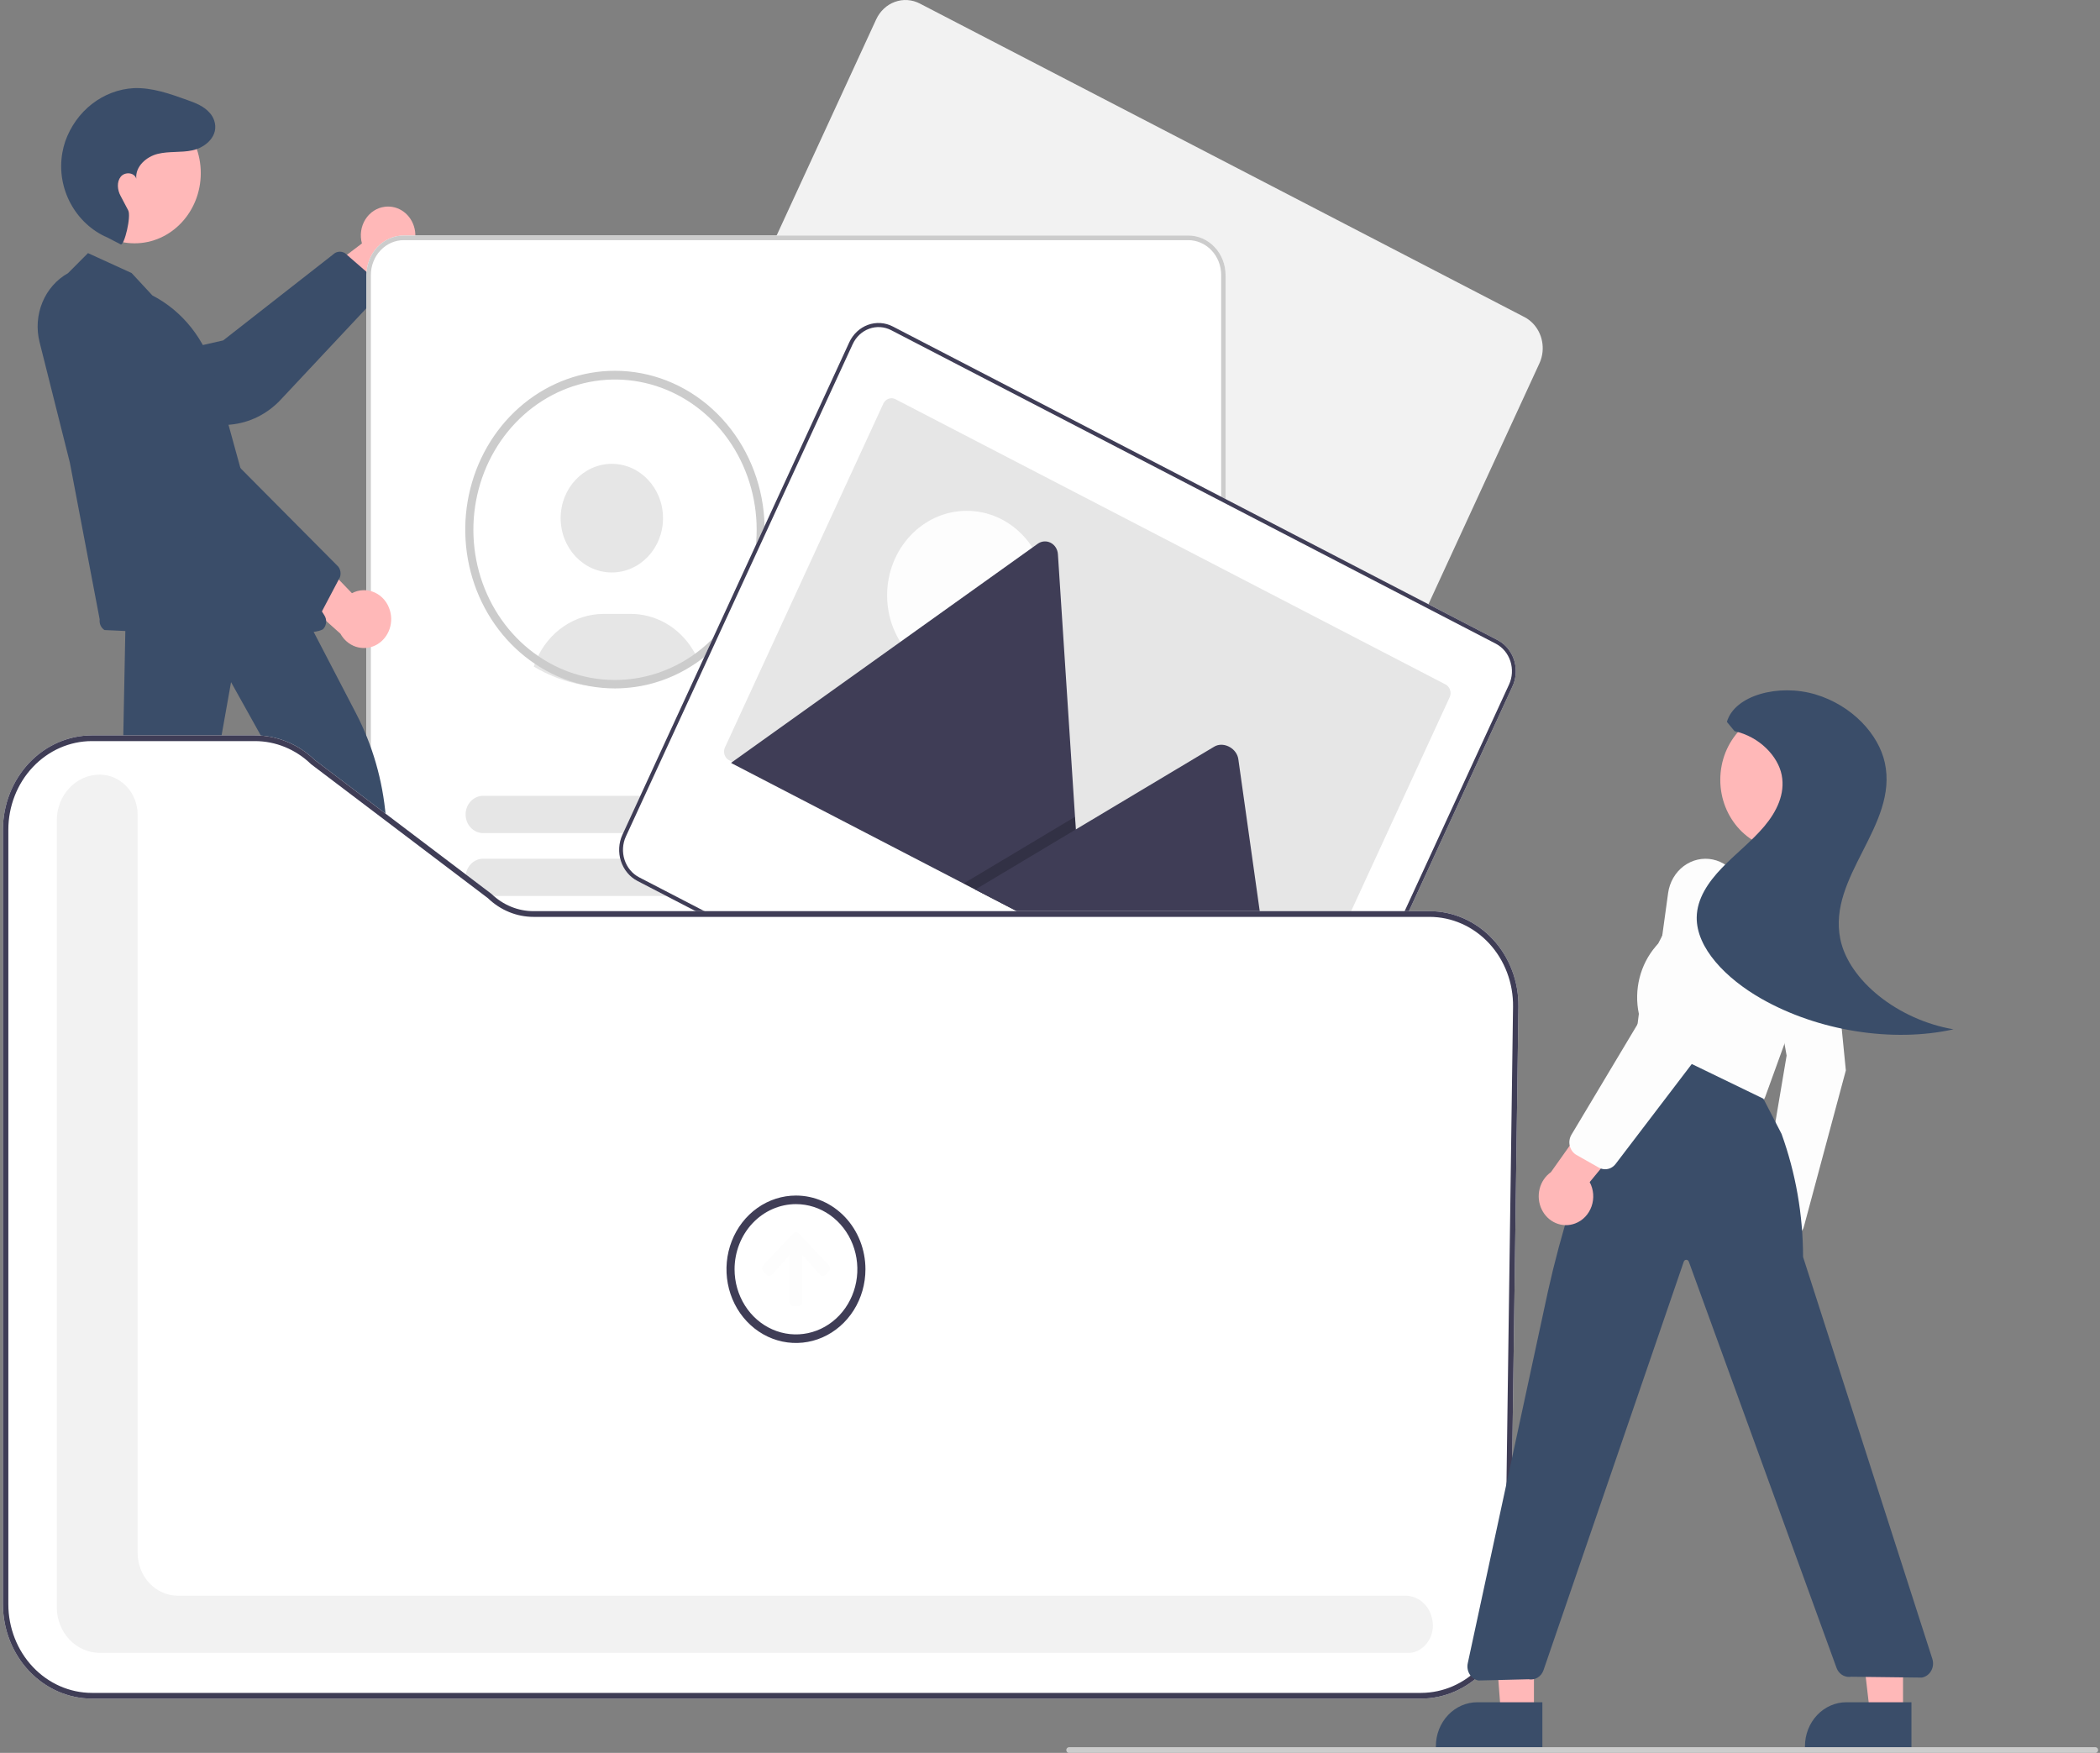 <svg width="351" height="293" viewBox="0 0 351 293" fill="none" xmlns="http://www.w3.org/2000/svg">
<rect x="0" y="0" width="351" height="293" fill="#808080" stroke="none"/>
<g clip-path="url(#clip0_22_21)">
<path d="M64.342 34.558C63.684 34.635 63.05 34.864 62.485 35.229C61.919 35.594 61.436 36.087 61.069 36.671C60.703 37.256 60.461 37.919 60.362 38.613C60.263 39.308 60.308 40.017 60.495 40.691L47.403 50.617L55.207 53.803L66.443 43.889C67.489 43.48 68.358 42.679 68.884 41.636C69.41 40.594 69.558 39.383 69.299 38.233C69.04 37.083 68.392 36.074 67.479 35.396C66.565 34.719 65.449 34.421 64.342 34.558L64.342 34.558Z" fill="#FFB8B8"/>
<path d="M63.125 49.509L46.885 66.845C44.66 69.206 41.725 70.665 38.591 70.968L18.524 72.911C17.789 72.985 17.047 72.903 16.341 72.667C15.636 72.432 14.983 72.05 14.42 71.542C13.64 70.85 13.061 69.939 12.748 68.913C12.435 67.888 12.401 66.789 12.65 65.744C12.899 64.698 13.42 63.749 14.155 63.004C14.89 62.259 15.808 61.749 16.803 61.533L37.304 56.902L55.968 42.305C56.227 42.15 56.52 42.07 56.818 42.072C57.116 42.074 57.408 42.159 57.665 42.318L62.74 46.73C63.046 46.907 63.291 47.182 63.442 47.515C63.593 47.848 63.642 48.223 63.581 48.587C63.522 48.937 63.363 49.259 63.125 49.509Z" fill="#3A4D69"/>
<path d="M257.825 58.826C257.946 57.642 257.721 56.448 257.179 55.405C256.638 54.363 255.808 53.522 254.8 52.998L153.736 0.589C153.093 0.256 152.395 0.06 151.681 0.012C150.966 -0.035 150.251 0.068 149.574 0.314C148.897 0.56 148.273 0.945 147.736 1.448C147.2 1.95 146.762 2.56 146.447 3.241L146.445 3.246L108.54 85.531C107.907 86.909 107.815 88.497 108.285 89.947C108.754 91.397 109.746 92.591 111.043 93.266L212.108 145.674C213.407 146.345 214.904 146.443 216.27 145.945C217.637 145.447 218.762 144.394 219.398 143.018L257.304 60.733C257.581 60.134 257.757 59.489 257.825 58.826Z" fill="#F2F2F2"/>
<path d="M198.618 241.459H67.481C65.83 241.457 64.248 240.76 63.08 239.522C61.913 238.283 61.256 236.604 61.254 234.852V45.972C61.256 44.22 61.913 42.541 63.08 41.302C64.248 40.063 65.83 39.367 67.481 39.365H198.618C200.269 39.367 201.852 40.063 203.019 41.302C204.186 42.541 204.843 44.22 204.845 45.972V234.852C204.843 236.604 204.186 238.283 203.019 239.522C201.852 240.76 200.269 241.457 198.618 241.459Z" fill="white"/>
<path d="M102.263 95.687C106.988 95.687 110.819 91.623 110.819 86.61C110.819 81.597 106.988 77.532 102.263 77.532C97.538 77.532 93.708 81.597 93.708 86.61C93.708 91.623 97.538 95.687 102.263 95.687Z" fill="#E6E6E6"/>
<path d="M89.223 111.419C90.432 112.148 91.698 112.767 93.005 113.268L93.236 113.353C95.871 114.335 98.643 114.834 101.435 114.831C101.996 114.831 102.538 114.81 103.043 114.769C104.273 114.689 105.496 114.51 106.701 114.234C107.362 114.081 108.021 113.898 108.659 113.69C108.813 113.642 108.956 113.594 109.112 113.542C111.711 112.648 114.153 111.306 116.34 109.568C116.165 109.216 115.973 108.874 115.764 108.542C114.64 106.719 113.105 105.222 111.298 104.187C109.491 103.152 107.469 102.612 105.415 102.615H100.912C98.537 102.615 96.212 103.34 94.214 104.703C92.217 106.065 90.63 108.008 89.644 110.301C89.486 110.666 89.346 111.039 89.223 111.419Z" fill="#E6E6E6"/>
<path d="M105.166 114.008C104.879 114.031 104.603 114.134 104.365 114.307C105.572 114.227 106.772 114.05 107.954 113.778L105.166 114.008Z" fill="#3A4D69"/>
<path d="M102.782 61.977C97.272 61.977 91.916 63.908 87.545 67.469C83.175 71.029 80.035 76.021 78.612 81.669C77.189 87.317 77.564 93.306 79.677 98.705C81.79 104.104 85.524 108.612 90.3 111.53C91.567 112.308 92.898 112.966 94.276 113.493L94.51 113.579C97.168 114.569 99.965 115.073 102.782 115.07C103.327 115.07 103.872 115.051 104.407 115.008C105.648 114.927 106.881 114.746 108.095 114.468C108.775 114.31 109.442 114.124 110.072 113.918C110.225 113.871 110.369 113.823 110.527 113.77C116.19 111.813 121.01 107.777 124.119 102.387C127.229 96.997 128.424 90.607 127.491 84.366C126.558 78.125 123.557 72.441 119.028 68.337C114.498 64.233 108.738 61.978 102.782 61.977L102.782 61.977ZM117.299 108.41C115.141 110.177 112.711 111.536 110.117 112.428C109.978 112.476 109.833 112.523 109.689 112.571C109.09 112.767 108.46 112.939 107.812 113.087C106.662 113.353 105.496 113.526 104.322 113.603C103.813 113.641 103.295 113.66 102.782 113.66C100.115 113.662 97.468 113.186 94.951 112.251L94.731 112.17C93.36 111.647 92.039 110.988 90.786 110.201C86.421 107.475 82.995 103.334 81.012 98.389C79.029 93.443 78.593 87.953 79.769 82.725C80.945 77.498 83.67 72.808 87.544 69.345C91.418 65.882 96.237 63.829 101.292 63.488C106.348 63.146 111.373 64.534 115.63 67.447C119.887 70.36 123.151 74.645 124.942 79.673C126.733 84.7 126.958 90.204 125.582 95.377C124.206 100.55 121.303 105.118 117.299 108.41V108.41Z" fill="#CCCCCC"/>
<path d="M198.618 241.459H67.481C65.83 241.457 64.248 240.76 63.08 239.522C61.913 238.283 61.256 236.604 61.254 234.852V45.972C61.256 44.22 61.913 42.541 63.08 41.302C64.248 40.063 65.83 39.367 67.481 39.365H198.618C200.269 39.367 201.852 40.063 203.019 41.302C204.186 42.541 204.843 44.22 204.845 45.972V234.852C204.843 236.604 204.186 238.283 203.019 239.522C201.852 240.76 200.269 241.457 198.618 241.459ZM67.481 40.142C66.025 40.144 64.628 40.759 63.598 41.852C62.568 42.944 61.989 44.426 61.987 45.972V234.852C61.989 236.398 62.568 237.879 63.598 238.972C64.628 240.065 66.025 240.68 67.481 240.682H198.618C200.075 240.68 201.471 240.065 202.501 238.972C203.531 237.879 204.111 236.398 204.112 234.852V45.972C204.111 44.426 203.531 42.944 202.501 41.852C201.471 40.759 200.075 40.144 198.618 40.142L67.481 40.142Z" fill="#CCCCCC"/>
<path d="M173.231 88.421H136.124C135.346 88.421 134.599 88.093 134.048 87.509C133.498 86.924 133.189 86.132 133.189 85.306C133.189 84.48 133.498 83.688 134.048 83.104C134.599 82.52 135.346 82.192 136.124 82.192H173.231C174.01 82.192 174.757 82.52 175.307 83.104C175.858 83.688 176.167 84.48 176.167 85.306C176.167 86.132 175.858 86.924 175.307 87.509C174.757 88.093 174.01 88.421 173.231 88.421Z" fill="#E6E6E6"/>
<path d="M185.341 98.933H136.124C135.346 98.933 134.599 98.605 134.048 98.02C133.498 97.436 133.189 96.644 133.189 95.818C133.189 94.992 133.498 94.2 134.048 93.616C134.599 93.032 135.346 92.703 136.124 92.703H185.341C186.119 92.703 186.866 93.032 187.416 93.616C187.967 94.2 188.276 94.992 188.276 95.818C188.276 96.644 187.967 97.436 187.416 98.02C186.866 98.605 186.119 98.933 185.341 98.933Z" fill="#E6E6E6"/>
<path d="M173.177 139.25H80.758C79.98 139.25 79.233 138.922 78.683 138.338C78.132 137.754 77.823 136.961 77.823 136.135C77.823 135.309 78.132 134.517 78.683 133.933C79.233 133.349 79.98 133.021 80.758 133.021H173.177C173.956 133.021 174.703 133.349 175.253 133.933C175.804 134.517 176.113 135.309 176.113 136.135C176.113 136.961 175.804 137.754 175.253 138.338C174.703 138.922 173.956 139.25 173.177 139.25Z" fill="#E6E6E6"/>
<path d="M185.287 149.762H80.758C79.98 149.762 79.233 149.434 78.683 148.85C78.132 148.266 77.823 147.473 77.823 146.647C77.823 145.821 78.132 145.029 78.683 144.445C79.233 143.861 79.98 143.533 80.758 143.533H185.287C186.065 143.533 186.812 143.861 187.362 144.445C187.913 145.029 188.222 145.821 188.222 146.647C188.222 147.473 187.913 148.266 187.362 148.85C186.812 149.434 186.065 149.762 185.287 149.762Z" fill="#E6E6E6"/>
<path d="M173.177 173.922H80.758C79.98 173.922 79.233 173.594 78.683 173.01C78.132 172.426 77.823 171.634 77.823 170.808C77.823 169.981 78.132 169.189 78.683 168.605C79.233 168.021 79.98 167.693 80.758 167.693H173.177C173.956 167.693 174.703 168.021 175.253 168.605C175.804 169.189 176.113 169.981 176.113 170.808C176.113 171.634 175.804 172.426 175.253 173.01C174.703 173.594 173.956 173.922 173.177 173.922Z" fill="#E6E6E6"/>
<path d="M185.287 184.434H80.758C79.98 184.434 79.233 184.106 78.683 183.522C78.132 182.938 77.823 182.145 77.823 181.319C77.823 180.493 78.132 179.701 78.683 179.117C79.233 178.533 79.98 178.205 80.758 178.205H185.287C186.065 178.205 186.812 178.533 187.362 179.117C187.913 179.701 188.222 180.493 188.222 181.319C188.222 182.145 187.913 182.938 187.362 183.522C186.812 184.106 186.065 184.434 185.287 184.434Z" fill="#E6E6E6"/>
<path d="M173.177 208.594H80.758C79.98 208.594 79.233 208.266 78.683 207.682C78.132 207.098 77.823 206.306 77.823 205.48C77.823 204.654 78.132 203.861 78.683 203.277C79.233 202.693 79.98 202.365 80.758 202.365H173.177C173.956 202.365 174.703 202.693 175.253 203.277C175.804 203.861 176.113 204.654 176.113 205.48C176.113 206.306 175.804 207.098 175.253 207.682C174.703 208.266 173.956 208.594 173.177 208.594Z" fill="#E6E6E6"/>
<path d="M185.287 219.106H80.758C79.98 219.106 79.233 218.778 78.683 218.194C78.132 217.61 77.823 216.818 77.823 215.992C77.823 215.165 78.132 214.373 78.683 213.789C79.233 213.205 79.98 212.877 80.758 212.877H185.287C186.065 212.878 186.81 213.207 187.36 213.79C187.91 214.374 188.219 215.166 188.219 215.992C188.219 216.817 187.91 217.609 187.36 218.193C186.81 218.777 186.065 219.105 185.287 219.106Z" fill="#E6E6E6"/>
<path d="M253.322 112.812C253.443 111.629 253.218 110.434 252.676 109.392C252.135 108.349 251.305 107.508 250.297 106.984L149.233 54.576C148.59 54.242 147.892 54.046 147.178 53.999C146.463 53.952 145.748 54.054 145.071 54.3C144.394 54.547 143.77 54.932 143.233 55.434C142.697 55.937 142.259 56.546 141.944 57.228L141.943 57.232L104.037 139.517C103.404 140.896 103.312 142.484 103.782 143.934C104.251 145.384 105.243 146.577 106.54 147.252L207.605 199.66C208.904 200.332 210.401 200.429 211.767 199.931C213.134 199.433 214.259 198.381 214.895 197.004L252.801 114.719C253.078 114.12 253.254 113.475 253.322 112.812Z" fill="white"/>
<path d="M253.322 112.812C253.443 111.629 253.218 110.434 252.676 109.392C252.135 108.349 251.305 107.508 250.297 106.984L149.233 54.576C148.59 54.242 147.892 54.046 147.178 53.999C146.463 53.952 145.748 54.054 145.071 54.3C144.394 54.547 143.77 54.932 143.233 55.434C142.697 55.937 142.259 56.546 141.944 57.228L141.943 57.232L104.037 139.517C103.404 140.896 103.312 142.484 103.782 143.934C104.251 145.384 105.243 146.577 106.54 147.252L207.605 199.66C208.904 200.332 210.401 200.429 211.767 199.931C213.134 199.433 214.259 198.381 214.895 197.004L252.801 114.719C253.078 114.12 253.254 113.475 253.322 112.812ZM214.319 196.706C213.758 197.92 212.765 198.849 211.559 199.288C210.353 199.728 209.033 199.642 207.886 199.049L106.822 146.641C105.677 146.045 104.802 144.992 104.387 143.713C103.973 142.434 104.054 141.032 104.613 139.816L142.519 57.531C143.08 56.316 144.072 55.387 145.278 54.948C146.484 54.508 147.805 54.594 148.951 55.187L250.016 107.595C251.161 108.191 252.036 109.244 252.45 110.523C252.864 111.803 252.783 113.204 252.225 114.42L214.319 196.706Z" fill="#3F3D56"/>
<path d="M242.299 116.554L215.831 174.011C215.654 174.395 215.341 174.688 214.961 174.827C214.58 174.966 214.163 174.938 213.802 174.751H213.802L121.87 127.079C121.804 127.045 121.741 127.006 121.682 126.961C121.38 126.744 121.163 126.418 121.069 126.044C120.976 125.67 121.013 125.273 121.173 124.925L147.641 67.468C147.729 67.278 147.85 67.108 148 66.968C148.149 66.828 148.323 66.721 148.511 66.652C148.7 66.583 148.899 66.555 149.098 66.567C149.297 66.581 149.491 66.635 149.67 66.728L241.602 114.4C241.964 114.587 242.24 114.919 242.371 115.323C242.502 115.727 242.476 116.169 242.299 116.553V116.553L242.299 116.554Z" fill="#E6E6E6"/>
<path d="M161.589 113.636C168.942 113.636 174.903 107.311 174.903 99.51C174.903 91.709 168.942 85.385 161.589 85.385C154.237 85.385 148.276 91.709 148.276 99.51C148.276 107.311 154.237 113.636 161.589 113.636Z" fill="#FDFDFD"/>
<path d="M181.083 158.07L122.404 127.641C122.33 127.604 122.26 127.56 122.193 127.509L173.441 90.897C173.757 90.668 174.124 90.531 174.506 90.501C174.888 90.471 175.27 90.549 175.614 90.728C175.958 90.906 176.252 91.178 176.464 91.516C176.676 91.854 176.801 92.246 176.824 92.651L179.682 136.537L179.82 138.637L181.083 158.07Z" fill="#3F3D56"/>
<path opacity="0.2" d="M181.083 158.07L161.049 147.681L177.866 137.624L179.077 136.9L179.682 136.537L179.82 138.637L181.083 158.07Z" fill="black"/>
<path d="M213.755 175.012L163.003 148.694L179.82 138.637L181.031 137.912L202.945 124.806C204.382 123.947 206.44 124.915 206.907 126.558C206.938 126.67 206.962 126.783 206.979 126.898L213.755 175.012Z" fill="#3F3D56"/>
<path d="M57.16 180.028L62.68 180.027L65.307 157.435L57.158 157.436L57.16 180.028Z" fill="#FFB8B8"/>
<path d="M55.752 178.115L66.623 178.115H66.624C67.534 178.115 68.434 178.305 69.275 178.674C70.116 179.044 70.879 179.585 71.523 180.268C72.166 180.95 72.677 181.761 73.025 182.653C73.373 183.544 73.552 184.5 73.552 185.466V185.705L55.752 185.705L55.752 178.115Z" fill="#3A4D69"/>
<path d="M14.25 176.298L19.97 177.485L27.007 154.644L18.566 152.892L14.25 176.298Z" fill="#FFB8B8"/>
<path d="M13.157 174.014L24.42 176.352L24.421 176.352C25.363 176.548 26.261 176.938 27.061 177.502C27.861 178.065 28.549 178.791 29.085 179.636C29.621 180.482 29.995 181.431 30.186 182.43C30.376 183.429 30.379 184.458 30.195 185.458L30.149 185.705L11.707 181.878L13.157 174.014Z" fill="#3A4D69"/>
<path d="M65.191 102.096C65.004 101.422 64.681 100.8 64.243 100.273C63.804 99.747 63.263 99.328 62.656 99.048C62.049 98.767 61.392 98.631 60.73 98.65C60.068 98.668 59.418 98.84 58.826 99.153L47.319 87.219L45.731 95.93L56.902 105.927C57.464 106.948 58.36 107.714 59.42 108.081C60.479 108.448 61.629 108.39 62.651 107.918C63.672 107.445 64.495 106.592 64.964 105.519C65.432 104.446 65.513 103.228 65.191 102.096Z" fill="#FFB8B8"/>
<path d="M22.499 40.67C28.608 40.67 33.559 35.416 33.559 28.936C33.559 22.455 28.608 17.201 22.499 17.201C16.391 17.201 11.44 22.455 11.44 28.936C11.44 35.416 16.391 40.67 22.499 40.67Z" fill="#FFB8B8"/>
<path d="M20.177 40.849C20.765 41.122 21.968 36.154 21.429 35.161C20.627 33.683 20.675 33.694 20.142 32.716C19.61 31.738 19.491 30.4 20.18 29.54C20.87 28.68 22.464 28.794 22.779 29.872C22.576 27.824 24.486 26.177 26.378 25.715C28.27 25.252 30.265 25.539 32.167 25.127C34.375 24.649 36.672 22.686 35.791 20.111C35.64 19.682 35.413 19.287 35.124 18.948C34.106 17.734 32.683 17.215 31.291 16.714C28.396 15.671 25.421 14.616 22.365 14.731C19.848 14.87 17.423 15.786 15.388 17.365C13.353 18.944 11.796 21.118 10.907 23.622C10.696 24.248 10.533 24.891 10.419 25.545C9.37 31.528 12.645 37.43 17.964 39.709L20.177 40.849Z" fill="#3A4D69"/>
<path d="M17.462 105.31C17.18 105.129 16.953 104.865 16.811 104.549C16.669 104.234 16.617 103.881 16.661 103.534L11.671 77.305L6.612 57.175H6.612C6.056 54.969 6.224 52.628 7.087 50.537C7.951 48.446 9.458 46.728 11.363 45.665L14.707 42.308L22.003 45.643L25.47 49.383C27.956 50.667 30.162 52.49 31.945 54.733C33.728 56.976 35.05 59.59 35.824 62.407L41.384 82.594L54.225 102.864C54.44 103.202 54.54 103.606 54.51 104.012C54.479 104.418 54.321 104.802 54.059 105.1C52.272 107.138 17.462 105.31 17.462 105.31Z" fill="#3A4D69"/>
<path d="M51.105 103.447L32.169 89.525C29.588 87.614 27.72 84.805 26.889 81.585L21.566 60.965C21.368 60.21 21.315 59.42 21.409 58.642C21.504 57.865 21.744 57.115 22.116 56.438C22.622 55.502 23.366 54.737 24.262 54.23C25.159 53.723 26.173 53.495 27.186 53.572C28.2 53.648 29.173 54.027 29.993 54.663C30.813 55.3 31.447 56.169 31.822 57.172L39.715 77.772L56.534 94.707C56.723 94.951 56.849 95.243 56.899 95.554C56.949 95.866 56.922 96.186 56.819 96.482L53.616 102.558C53.505 102.908 53.293 103.212 53.011 103.428C52.728 103.644 52.389 103.761 52.041 103.762C51.706 103.762 51.379 103.651 51.105 103.447Z" fill="#3A4D69"/>
<path d="M11.767 172.802C11.612 172.566 11.513 172.295 11.478 172.01C11.443 171.726 11.473 171.436 11.565 171.166L20.325 137.38L20.973 104.274L50.461 102.128L50.604 102.118L59.486 119.197C62.266 124.537 63.968 130.433 64.484 136.509L67.411 170.539C67.455 171.001 67.327 171.464 67.053 171.827C66.779 172.19 66.382 172.425 65.947 172.481L57.056 173.378C56.627 173.433 56.196 173.309 55.852 173.031C55.509 172.753 55.282 172.344 55.219 171.891L51.609 137.31L38.618 114.022L34.257 138.54L25.223 172.398C25.105 172.736 24.893 173.027 24.614 173.234C24.336 173.441 24.006 173.554 23.666 173.557L13.129 173.561C12.861 173.563 12.596 173.494 12.359 173.362C12.121 173.229 11.918 173.037 11.767 172.802Z" fill="#3A4D69"/>
<path d="M237.557 283.923H15.353C11.413 283.918 7.636 282.255 4.85 279.3C2.065 276.344 0.498 272.337 0.493 268.157V138.685C0.498 134.505 2.065 130.498 4.85 127.542C7.636 124.587 11.413 122.924 15.353 122.919H42.597C46.293 122.916 49.858 124.378 52.591 127.018L82.135 149.402C84.062 151.269 86.577 152.304 89.186 152.301H238.936C240.906 152.301 242.856 152.717 244.673 153.523C246.49 154.33 248.138 155.512 249.52 157.001C250.903 158.489 251.993 160.254 252.726 162.194C253.46 164.133 253.823 166.208 253.795 168.298L252.415 268.387C252.342 272.523 250.746 276.464 247.969 279.367C245.193 282.271 241.455 283.906 237.557 283.923Z" fill="white"/>
<path d="M235.583 276.279H16.667C14.767 276.276 12.945 275.474 11.601 274.048C10.257 272.623 9.501 270.689 9.499 268.673V137.084C9.501 135.068 10.257 133.135 11.601 131.709C12.945 130.283 14.767 129.481 16.667 129.479C18.348 129.481 19.96 130.19 21.149 131.451C22.337 132.712 23.006 134.422 23.008 136.206V259.596C23.01 261.485 23.718 263.297 24.978 264.633C26.237 265.97 27.945 266.721 29.726 266.723H234.843C235.862 266.711 236.856 267.062 237.665 267.719C238.474 268.376 239.053 269.302 239.308 270.348C239.594 271.341 239.559 272.406 239.207 273.375C238.855 274.344 238.208 275.159 237.369 275.692C236.836 276.06 236.218 276.263 235.583 276.279Z" fill="#F2F2F2"/>
<path d="M128.117 213.085L127.541 212.473C127.421 212.354 127.351 212.19 127.346 212.017C127.341 211.843 127.4 211.675 127.512 211.548C127.521 211.538 127.531 211.527 127.541 211.518L132.598 206.148C132.653 206.085 132.72 206.034 132.793 205.999C132.867 205.963 132.947 205.944 133.028 205.941C133.109 205.938 133.189 205.952 133.265 205.982C133.341 206.013 133.411 206.058 133.47 206.117C133.479 206.127 133.489 206.137 133.498 206.148L138.555 211.513C138.614 211.573 138.662 211.646 138.694 211.726C138.727 211.806 138.745 211.892 138.746 211.979C138.748 212.066 138.733 212.153 138.703 212.234C138.673 212.315 138.628 212.389 138.571 212.452L138.555 212.468L137.979 213.08C137.922 213.143 137.853 213.193 137.778 213.228C137.703 213.262 137.622 213.281 137.539 213.283C137.457 213.284 137.376 213.268 137.299 213.237C137.223 213.205 137.153 213.157 137.094 213.096L137.078 213.08L134.088 209.736V217.671C134.089 217.758 134.073 217.844 134.043 217.924C134.012 218.004 133.967 218.077 133.909 218.139C133.852 218.2 133.784 218.249 133.709 218.283C133.634 218.317 133.553 218.335 133.471 218.335L133.467 218.335H132.634C132.468 218.335 132.308 218.265 132.191 218.141C132.074 218.016 132.008 217.847 132.008 217.671V209.745L129.018 213.089C128.902 213.216 128.744 213.288 128.578 213.29C128.412 213.292 128.252 213.224 128.133 213.101L128.117 213.085Z" fill="#FDFDFD"/>
<path d="M133.039 201.27C135.069 201.27 137.053 201.908 138.74 203.105C140.428 204.301 141.743 206.002 142.52 207.991C143.297 209.981 143.5 212.17 143.104 214.282C142.708 216.394 141.731 218.334 140.295 219.857C138.86 221.38 137.032 222.417 135.041 222.837C133.05 223.257 130.987 223.041 129.112 222.217C127.237 221.393 125.634 219.997 124.506 218.207C123.379 216.416 122.777 214.311 122.777 212.158C122.779 209.271 123.861 206.503 125.785 204.462C127.709 202.42 130.318 201.272 133.039 201.27ZM133.039 199.837C130.742 199.837 128.497 200.559 126.587 201.913C124.677 203.267 123.189 205.191 122.31 207.443C121.431 209.694 121.201 212.172 121.649 214.562C122.097 216.952 123.203 219.147 124.827 220.87C126.451 222.593 128.521 223.767 130.773 224.242C133.026 224.718 135.361 224.474 137.483 223.541C139.605 222.609 141.419 221.029 142.695 219.003C143.971 216.977 144.652 214.595 144.652 212.158C144.652 208.89 143.428 205.756 141.251 203.445C139.073 201.135 136.119 199.837 133.039 199.837Z" fill="#3F3D56"/>
<path d="M237.557 283.923H15.353C11.413 283.918 7.636 282.255 4.85 279.3C2.065 276.344 0.498 272.337 0.493 268.157V138.685C0.498 134.505 2.065 130.498 4.85 127.542C7.636 124.587 11.413 122.924 15.353 122.919H42.597C46.293 122.916 49.858 124.378 52.591 127.018L82.135 149.402C84.062 151.269 86.577 152.304 89.186 152.301H238.936C240.906 152.301 242.856 152.717 244.673 153.523C246.49 154.33 248.138 155.512 249.52 157.001C250.903 158.489 251.993 160.254 252.726 162.194C253.46 164.133 253.823 166.208 253.795 168.298L252.415 268.387C252.342 272.523 250.746 276.464 247.969 279.367C245.193 282.271 241.455 283.906 237.557 283.923ZM15.353 123.875C11.652 123.879 8.104 125.441 5.487 128.218C2.87 130.994 1.398 134.759 1.394 138.685V268.157C1.398 272.083 2.87 275.848 5.487 278.624C8.104 281.401 11.652 282.963 15.353 282.967H237.557C241.219 282.951 244.73 281.415 247.338 278.688C249.947 275.96 251.446 272.258 251.514 268.373L252.894 168.284C252.921 166.321 252.58 164.372 251.891 162.55C251.201 160.728 250.178 159.07 248.879 157.671C247.58 156.273 246.032 155.163 244.325 154.405C242.619 153.647 240.787 153.257 238.936 153.257H89.186C86.362 153.259 83.638 152.143 81.549 150.127L52.004 127.743C49.434 125.252 46.078 123.872 42.597 123.875H15.353Z" fill="#3F3D56"/>
<path d="M256.388 286.443H250.868L249.142 263.851L256.389 263.852L256.388 286.443Z" fill="#FFB8B8"/>
<path d="M257.796 292.121L239.996 292.12V291.882C239.996 290.916 240.175 289.96 240.523 289.068C240.871 288.177 241.381 287.366 242.025 286.684C242.668 286.001 243.432 285.46 244.273 285.09C245.113 284.721 246.014 284.531 246.924 284.531H246.924L257.796 284.531L257.796 292.121Z" fill="#3A4D69"/>
<path d="M318.078 286.443H312.558L309.932 263.851L318.079 263.852L318.078 286.443Z" fill="#FFB8B8"/>
<path d="M319.486 292.121L301.686 292.12V291.882C301.686 290.916 301.865 289.96 302.213 289.068C302.561 288.177 303.072 287.366 303.715 286.684C304.358 286.001 305.122 285.46 305.963 285.09C306.803 284.721 307.704 284.531 308.614 284.531H308.615L319.486 284.531L319.486 292.121Z" fill="#3A4D69"/>
<path d="M299.926 216.602C300.688 215.655 301.118 214.456 301.142 213.211C301.166 211.966 300.783 210.75 300.058 209.77C299.911 209.582 299.749 209.408 299.575 209.248L303.733 192.961L296.803 195.4L293.917 210.493C293.438 211.424 293.226 212.483 293.308 213.54C293.389 214.597 293.76 215.605 294.375 216.441C294.697 216.892 295.11 217.261 295.584 217.52C296.058 217.778 296.581 217.921 297.114 217.936C297.647 217.952 298.177 217.84 298.664 217.609C299.15 217.378 299.582 217.034 299.926 216.602Z" fill="#FFB8B8"/>
<path d="M299.66 206.583C299.573 206.583 299.486 206.576 299.4 206.563L295.789 205.985C295.508 205.934 295.241 205.818 295.007 205.646C294.772 205.473 294.576 205.249 294.432 204.988C294.119 204.432 294.007 203.775 294.116 203.137L298.621 176.44L295.566 159.288C294.976 155.987 296.496 152.653 299.101 151.533C299.874 151.197 300.715 151.08 301.543 151.193C302.371 151.305 303.158 151.644 303.826 152.175C304.547 152.754 305.144 153.488 305.58 154.328C306.016 155.168 306.281 156.096 306.357 157.052L308.52 178.922L308.494 179.017L301.534 204.935C301.434 205.389 301.196 205.795 300.858 206.093C300.52 206.391 300.099 206.563 299.66 206.583Z" fill="#FDFDFD"/>
<path d="M298.593 142.081C304.701 142.081 309.653 136.827 309.653 130.346C309.653 123.866 304.701 118.612 298.593 118.612C292.485 118.612 287.534 123.866 287.534 130.346C287.534 136.827 292.485 142.081 298.593 142.081Z" fill="#FFB8B8"/>
<path d="M292.931 184.892C292.655 184.892 292.382 184.838 292.125 184.733L274.645 177.599C274.171 177.408 273.773 177.052 273.515 176.59C273.256 176.128 273.153 175.586 273.221 175.054L273.923 169.467C273.507 167.487 273.545 165.429 274.035 163.468C274.524 161.507 275.451 159.699 276.737 158.197L277.163 157.7L282.335 147.694C282.685 147.016 283.158 146.419 283.728 145.936C284.297 145.453 284.95 145.094 285.651 144.881C286.351 144.667 287.084 144.603 287.808 144.692C288.532 144.78 289.232 145.02 289.868 145.397L299.001 150.812C300.204 151.524 301.111 152.687 301.546 154.073C302.775 157.996 302.684 162.25 301.288 166.111L295.035 183.361C294.869 183.81 294.58 184.197 294.205 184.47C293.83 184.743 293.386 184.89 292.931 184.892Z" fill="#FDFDFD"/>
<path d="M247.119 280.896L247.095 280.891C246.797 280.831 246.514 280.706 246.262 280.526C246.01 280.346 245.795 280.114 245.63 279.843C245.465 279.573 245.354 279.27 245.302 278.953C245.25 278.635 245.26 278.31 245.329 277.996L258.725 215.869C260.918 206.021 263.948 196.403 267.777 187.134L273.476 173.348L294.741 183.648L297.778 189.54C300.145 196.102 301.362 203.068 301.369 210.095L322.977 277.282C323.083 277.61 323.12 277.959 323.086 278.303C323.051 278.648 322.947 278.981 322.78 279.278C322.612 279.576 322.385 279.831 322.116 280.027C321.846 280.222 321.539 280.353 321.217 280.41L309.388 280.268C309.276 280.289 309.163 280.299 309.05 280.298C308.602 280.299 308.163 280.156 307.792 279.889C307.421 279.622 307.134 279.243 306.969 278.801L282.268 210.87C282.233 210.78 282.173 210.704 282.095 210.651C282.018 210.598 281.927 210.571 281.835 210.574C281.745 210.576 281.658 210.607 281.585 210.663C281.512 210.719 281.458 210.798 281.429 210.888L257.992 279.157C257.812 279.687 257.461 280.133 257 280.414C256.539 280.695 255.999 280.793 255.476 280.69L247.119 280.896Z" fill="#3A4D69"/>
<path d="M263.291 204.496C263.914 204.26 264.482 203.883 264.953 203.389C265.424 202.896 265.788 202.299 266.018 201.641C266.248 200.982 266.34 200.278 266.286 199.578C266.232 198.878 266.034 198.199 265.706 197.589L276.299 184.737L268.014 183.539L259.225 195.927C258.296 196.579 257.624 197.571 257.338 198.714C257.051 199.856 257.17 201.071 257.671 202.127C258.172 203.183 259.021 204.008 260.056 204.444C261.092 204.881 262.243 204.899 263.291 204.496Z" fill="#FFB8B8"/>
<path d="M268.284 195.442C267.915 195.442 267.552 195.346 267.227 195.162L263.499 193.053C263.226 192.898 262.985 192.685 262.793 192.427C262.601 192.169 262.461 191.872 262.382 191.554C262.303 191.236 262.286 190.904 262.334 190.579C262.381 190.254 262.492 189.943 262.658 189.665L276.425 166.648L278.812 149.279C278.936 148.381 279.23 147.519 279.676 146.745C280.123 145.972 280.713 145.302 281.41 144.777C282.108 144.253 282.898 143.883 283.734 143.692C284.57 143.501 285.434 143.492 286.273 143.665C287.112 143.838 287.91 144.191 288.617 144.7C289.324 145.21 289.927 145.867 290.388 146.631C290.849 147.395 291.159 148.25 291.3 149.145C291.44 150.04 291.408 150.956 291.205 151.837L286.276 173.246L270.037 194.556C269.826 194.834 269.559 195.057 269.255 195.211C268.952 195.364 268.62 195.443 268.284 195.442Z" fill="#FDFDFD"/>
<path d="M288.638 120.665C289.918 116.214 297.309 114.228 303.452 116.075C309.596 117.921 314.009 122.763 315.036 127.497C317.311 137.98 305.445 146.488 307.595 156.972C309.018 163.909 317.248 170.467 326.517 172.051C316.302 174.319 303.834 172.326 294.361 166.911C288.466 163.541 283.519 158.455 283.594 153.326C283.639 150.22 285.502 147.473 287.779 145.101C290.056 142.728 292.782 140.619 294.872 138.142C296.962 135.666 298.41 132.7 297.8 129.556C297.19 126.412 294.091 123.133 289.923 122.219L288.638 120.665Z" fill="#3A4D69"/>
<path d="M350.235 293H178.673C178.553 293 178.439 292.95 178.354 292.86C178.27 292.77 178.223 292.649 178.223 292.522C178.223 292.395 178.27 292.274 178.354 292.184C178.439 292.095 178.553 292.044 178.673 292.044H350.235C350.354 292.044 350.469 292.095 350.553 292.184C350.637 292.274 350.685 292.395 350.685 292.522C350.685 292.649 350.637 292.77 350.553 292.86C350.469 292.95 350.354 293 350.235 293Z" fill="#CCCCCC"/>
</g>
<defs>
<clipPath id="clip0_22_21">
<rect width="350.192" height="293" fill="white" transform="translate(0.493)"/>
</clipPath>
</defs>
</svg>
